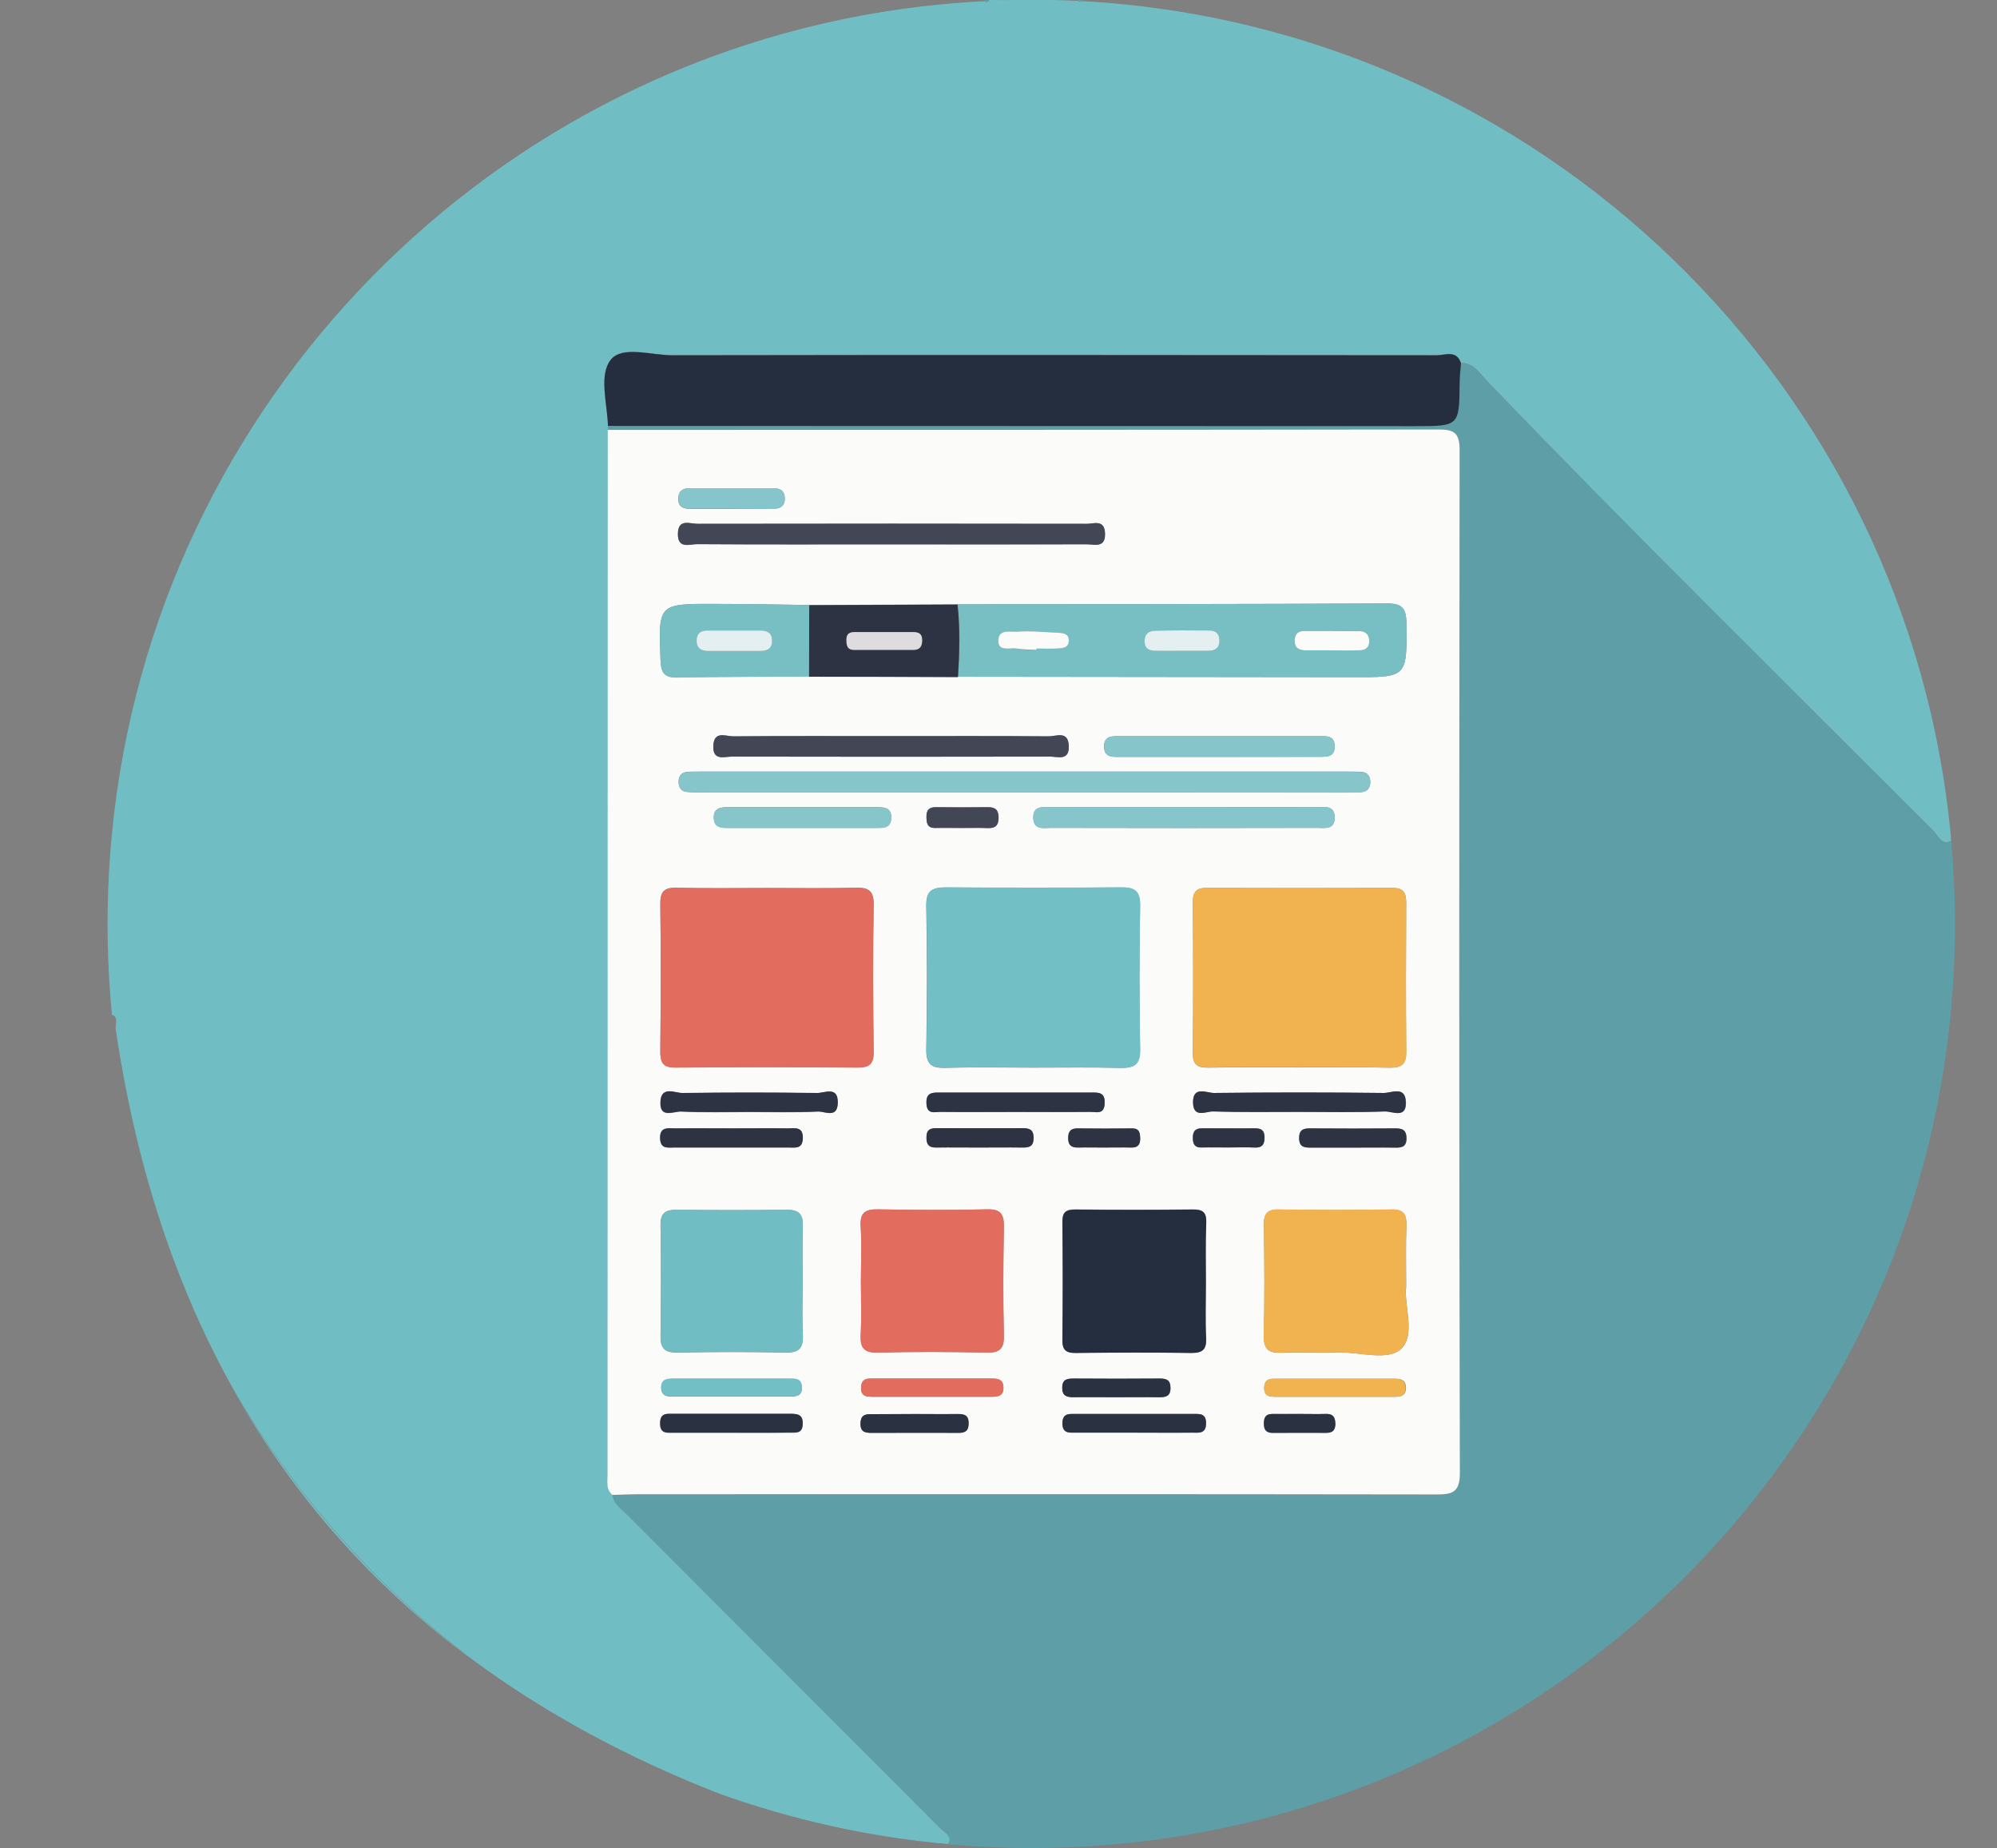 <?xml version="1.0" encoding="utf-8"?>
<!-- Generator: Adobe Illustrator 20.1.0, SVG Export Plug-In . SVG Version: 6.00 Build 0)  -->
<svg version="1.1" id="Layer_1" xmlns="http://www.w3.org/2000/svg" xmlns:xlink="http://www.w3.org/1999/xlink" x="0px" y="0px"
	 viewBox="0 0 907.9 840" style="enable-background:new 0 0 907.9 840;" xml:space="preserve">
<rect x="0" y="0" width="907.9" height="840" fill="#808080" stroke="none"/>
<style type="text/css">
	.st0{fill:#70BEC3;}
	.st1{fill:#5E9EA6;}
	.st2{fill:#FBFBFA;}
	.st3{fill:#252E3E;}
	.st4{fill:#F0B350;}
	.st5{fill:#72BFC5;}
	.st6{fill:#E26D5E;}
	.st7{fill:#78BFC4;}
	.st8{fill:#86C6CB;}
	.st9{fill:#2D3342;}
	.st10{fill:#434654;}
	.st11{fill:#2A3140;}
	.st12{fill:#E3EFF0;}
	.st13{fill:#DEDCDE;}
</style>
<g>
	<path class="st0" d="M887.1,382.1c-4.1,2.7-6-2.4-8.3-4.6c-68-68.1-136.7-135.5-203.3-204.9c-3.1-3.3-5.7-7.8-11.3-7.6
		c-2-6.2-7.3-3.5-11.1-3.6c-115.8-0.1-231.6-0.2-347.4,0c-9.6,0-22.8-4.4-27.9,1.9c-5.8,7-1.7,19.9-1.4,30.2c-0.1,0.6-0.1,1.2,0,1.9
		c0,158.2-0.1,316.5-0.1,474.7c0,3.3-0.8,6.8,2.2,9.4c0.7,4.4,4.4,6.6,7.2,9.4c25.8,25.9,51.7,51.7,77.5,77.6
		c21.3,21.3,42.7,42.7,64,64.1c2.2,2.2,6.2,4.1,3.9,7.6c-36.2-3.2-71.1-11.1-104.1-22.9c-42.2-16.5-79.7-36.9-112.4-61.1
		c-42.8-32.6-79.1-73.2-106.7-119.6c-27.6-48.1-46-103.8-55.3-166.9c-0.3-1.9,1.4-5.6-1.7-6.4c-0.8-8.4-1.4-16.9-1.7-25.5
		c-0.2-5.3-0.3-10.6-0.3-15.9c0-5.3,0.1-10.6,0.3-15.9c0.3-8.4,0.9-16.8,1.7-25.1c19-196.3,173.2-353,368.3-376
		c9.6-1.1,19.2-1.9,29-2.4c0.1,0.1,0.3,0.2,0.4,0.3c0.1,0,0.1,0,0.1,0c0.1,0,0.2,0,0.3,0c0.1,0,0.2,0,0.2-0.1
		c0.1-0.1,0.2-0.1,0.3-0.3c6.5-0.3,12.9-0.5,19.5-0.5c7.2,0,14.4,0.2,21.5,0.5c0.4,0.4,0.7,0.4,1.1,0.1
		C700.2,11.7,868.6,175.3,887.1,382.1z"/>
	<path class="st0" d="M214.5,754.3c-44.2-32.7-79.8-72.6-106.7-119.6C135.4,681.1,171.7,721.7,214.5,754.3z"/>
	<path class="st0" d="M468.8,0c-6.5,0-13,0.2-19.5,0.5c0-0.1,0.1-0.1,0.1-0.2c0.1-0.1,0.1-0.2,0.2-0.3H468.8z"/>
	<path class="st1" d="M888.8,420c0,232-188,420-420,420c-12.7,0-25.4-0.6-37.8-1.7c2.3-3.5-1.7-5.4-3.9-7.6
		c-21.3-21.4-42.7-42.7-64-64.1c-25.9-25.9-51.7-51.7-77.5-77.6c-2.8-2.8-6.5-5-7.2-9.4c4.4-0.1,8.7-0.3,13.1-0.3
		c120.5,0,241-0.1,361.5,0.1c7.1,0,10.7-0.8,10.7-9.6c-0.3-155.1-0.3-310.1,0-465.2c0-7.8-2.4-9.4-9.7-9.4
		c-125.9,0.2-251.7,0.2-377.6,0.2c-0.1-0.6-0.1-1.2,0-1.9c122.3,0,244.6,0.1,366.9,0.1c20.1,0,20.1,0,20.3-19.6c0-3,0.4-6,0.6-9
		c5.6-0.2,8.1,4.3,11.3,7.6c66.7,69.4,135.4,136.8,203.3,204.9c2.2,2.2,4.1,7.3,8.3,4.6C888.2,394.6,888.8,407.2,888.8,420z"/>
	<path class="st1" d="M491.9,0c-0.2,0.3-0.4,0.5-0.5,0.6c-0.4,0.3-0.7,0.3-1.1-0.1c-0.1-0.1-0.3-0.3-0.4-0.5H491.9z"/>
	<path class="st1" d="M449.6,0c0,0.1-0.1,0.2-0.2,0.3c0,0.1-0.1,0.1-0.1,0.2c-0.1,0.1-0.2,0.2-0.3,0.3c-0.1,0-0.2,0.1-0.2,0.1
		c-0.1,0-0.2,0-0.3,0c0,0-0.1,0-0.1,0c-0.1,0-0.2-0.1-0.4-0.3c-0.1-0.1-0.3-0.3-0.4-0.5H449.6z"/>
	<path class="st2" d="M663.6,204.6c0-7.8-2.4-9.4-9.7-9.4c-125.9,0.2-251.7,0.2-377.6,0.2c0,158.2-0.1,316.5-0.1,474.7
		c0,3.3-0.8,6.8,2.2,9.4c4.4-0.1,8.7-0.3,13.1-0.3c120.5,0,241-0.1,361.5,0.1c7.1,0,10.7-0.8,10.7-9.6
		C663.3,514.8,663.4,359.7,663.6,204.6z M313.4,221.9c12.7,0,25.4,0,38.1,0c3.1,0,5.2,1,5.3,4.5c0.1,4.2-2.7,4.9-6,4.9
		c-6,0-12,0-18.1,0v0c-6.4,0-12.7,0-19.1,0c-3,0-5.2-1-5.3-4.5C308.4,223.3,310.3,221.9,313.4,221.9z M317,238.1
		c59-0.1,118-0.1,177.1,0c3.1,0,7.9-2.1,8.2,4.2c0.3,7-4.8,5.1-8.4,5.1c-29.5,0.1-59,0.1-88.5,0.1c-29.5,0-59,0.1-88.5-0.1
		c-3.4,0-8.8,2.3-8.7-4.7C308.2,235.6,313.6,238.1,317,238.1z M324.8,274.5c14.4,0,28.7,0.3,43.1,0.5c22.5-0.1,45-0.2,67.5-0.3
		c65.1-0.1,130.2-0.1,195.3-0.4c6.5,0,8.6,2,8.7,8.7c0.3,24.9,0.5,24.9-24.6,24.8c-29.9,0-59.8-0.1-89.6-0.1
		c-29.9,0-59.7-0.1-89.6-0.1c-22.6,0-45.2-0.1-67.8-0.2c-5,0-10,0.1-15,0.1c-5,0-10,0-15,0.1c-10,0.1-20,0.1-30.1,0.3
		c-5.9,0.1-7.2-2.4-7.4-7.8C299.3,274.5,299.1,274.4,324.8,274.5z M518.3,477c0.1,6.9-2.6,8.5-8.9,8.4c-13.4-0.3-26.8-0.1-40.2-0.1
		c-13.1,0-26.1-0.3-39.2,0.1c-6.2,0.2-9-1.4-8.9-8.3c0.4-21.8,0.4-43.5,0-65.3c-0.1-6.9,2.6-8.4,8.9-8.4c26.5,0.2,52.9,0.2,79.4,0
		c6.2-0.1,9,1.4,8.9,8.4C517.9,433.4,517.9,455.2,518.3,477z M518.3,517.5c0,2.9-1.2,4.2-4.1,4.1c-4.3-0.1-8.6,0-12.9,0
		c-3.7,0-7.3-0.1-10.9,0c-3.4,0.2-4.8-1.2-4.7-4.6c0.1-2.9,1.3-4.1,4.2-4.1c8.3,0.1,16.6,0.1,24.9,0
		C517.9,512.9,518.3,514.8,518.3,517.5z M320.5,360.2c-2.7,0-5.4,0-8-0.2c-2.8-0.2-4-2-4-4.8c0.1-2.8,1.6-4.3,4.3-4.4
		c2.3-0.1,4.7-0.1,7-0.1c97.2,0,194.5,0,291.7,0c2.3,0,4.7,0,7,0.1c2.7,0.1,4.3,1.4,4.5,4.3c0.1,3.4-1.7,4.9-4.8,5
		c-2.7,0.1-5.4,0.1-8,0.1H465.3C417,360.2,368.7,360.2,320.5,360.2z M405.2,371.5c0,5-3.6,4.8-7,4.8c-4.7,0-9.5,0-14.2,0
		c-6.3,0-12.6,0-19,0c-5.7,0-11.4,0-17.1,0c-5.7,0-11.4,0-17.1,0c-3.2,0-6.2-0.3-6.3-4.6c-0.1-4.2,2.8-4.8,6.1-4.8
		c22.8,0,45.6,0,68.3,0C402.2,366.9,405.2,367.2,405.2,371.5z M509.1,334.6c30.2,0,60.3,0,90.5,0c3.3,0,7.2-0.4,7.2,4.6
		c0.1,5-3.7,4.8-7.1,4.8c-15.1,0-30.2,0-45.3,0c-15.1,0-30.2,0-45.3,0c-3.3,0-7.1,0.4-7.2-4.7C502,334.3,505.7,334.6,509.1,334.6z
		 M405.6,334.6c23.8,0,47.5-0.1,71.3,0.1c3.3,0,8.7-2.7,9,4.3c0.3,7-5,4.9-8.5,4.9c-48.2,0.1-96.4,0.1-144.6,0
		c-3.5,0-8.8,2.1-8.5-4.9c0.3-7,5.7-4.3,9-4.3C357.4,334.5,381.5,334.6,405.6,334.6z M425.3,366.9c8,0.1,15.9,0.1,23.9,0
		c3.4,0,4.7,1.4,4.7,4.8c0,3.4-1.4,4.8-4.7,4.7c-3.7-0.1-7.5,0-11.2,0c-0.2,0-0.5,0-0.7,0c-1.3,0-2.5,0-3.8,0c-2.7,0-5.5,0-8.2,0
		c-3.8,0.1-4.1-2.3-4.1-5.2C421.1,368.2,422.4,366.9,425.3,366.9z M478,376.3c-3.4,0-8.1,1.2-8.2-4.6c-0.1-5.8,4.6-4.7,8-4.8
		c20.1-0.1,40.3,0,60.4,0s40.3-0.1,60.4,0c3.4,0,8.1-1.1,8.2,4.6c0.1,5.8-4.6,4.8-8.1,4.8C558.5,376.4,518.2,376.4,478,376.3z
		 M542.3,410c0-4.8,1.8-6.5,6.4-6.4c28.2,0.1,56.3,0.1,84.5,0c5.1,0,6.1,2.4,6.1,6.8c-0.1,22.4-0.2,44.9,0,67.4
		c0.1,5.7-1.8,7.6-7.5,7.5c-13.7-0.3-27.5-0.1-41.2-0.1c-13.7,0-27.5-0.2-41.2,0.1c-5.1,0.1-7.2-1.4-7.1-6.8
		C542.5,455.6,542.5,432.8,542.3,410z M551.9,496.8c25.8-0.3,51.5-0.3,77.3,0c3.5,0,9.7-3.3,10,4c0.4,7.9-6.2,4.3-9.5,4.4
		c-13,0.4-26.1,0.2-39.1,0.2c-13,0-26.1,0.2-39.1-0.2c-3.1-0.1-8.9,3.2-9.1-3.9C542.2,493.4,548.6,496.8,551.9,496.8z M595.5,512.9
		c13.1,0.1,26.1,0.1,39.2,0c3.4,0,4.8,1.1,4.8,4.7c-0.1,3.9-2.3,4.2-5.3,4.1c-6.7-0.1-13.4,0-20.1,0c-6,0-12,0-18.1,0
		c-2.9,0-5.2-0.2-5.3-4.1C590.6,513.8,592.2,512.8,595.5,512.9z M365,647.5c-0.2,4.2-3,3.7-5.6,3.8c-5.5,0-11.1,0-16.6,0h-10.5
		c-4.3,0-8.7,0-13.1,0h-13.1c-3,0-6.1,0.5-6-4.3c0-4.8,3.1-4.3,6.1-4.3c17.7,0,35.5,0,53.2,0C363,642.6,365.2,643.2,365,647.5z
		 M300.3,557c-0.1-6.1,2.7-7.2,7.9-7.1c16.4,0.2,32.8,0.2,49.2,0c5.6-0.1,7.8,1.8,7.6,7.5c-0.3,8.3-0.1,16.7-0.1,25.1
		c0,8-0.3,16.1,0.1,24.1c0.3,6-1.6,8.4-7.9,8.2c-16.4-0.3-32.8-0.3-49.2,0c-5.6,0.1-7.7-1.9-7.6-7.5
		C300.5,590.4,300.6,573.7,300.3,557z M358.5,634.8c-17.3,0-34.7,0-52,0c-2.6,0-5.6,0.2-5.9-3.7c-0.2-4.5,3.1-4.4,6.1-4.4
		c8.3,0,16.7,0,25,0c9,0,18,0,27,0c2.7,0,5.6-0.2,5.8,3.7C364.9,634.9,361.5,634.8,358.5,634.8z M358.7,521.6c-17.4,0-34.9,0-52.3,0
		c-2.9,0-6.1,0.7-6.3-4.1c-0.2-5.5,3.6-4.6,6.8-4.6c3.8,0,7.5,0,11.3,0c4.9,0,9.9,0,14.8,0c8.4,0,16.8-0.1,25.1,0c3.2,0,7-1,6.8,4.6
		C364.8,522.3,361.6,521.6,358.7,521.6z M371.9,505.3c-10.3,0.5-20.7,0.2-31.1,0.2c-10.4,0-20.7,0.3-31.1-0.2
		c-3.4-0.2-9.9,3.4-9.5-4.4c0.3-7.4,6.6-4,10-4c20.4-0.3,40.8-0.3,61.1,0c3.4,0,9.7-3.4,9.5,4.5
		C380.8,508.5,375.1,505.1,371.9,505.3z M307.3,485.2c-6.1,0.1-7.2-2.4-7.1-7.8c0.2-22.1,0.3-44.3,0-66.4c-0.1-5.7,1.7-7.7,7.4-7.5
		c13.7,0.3,27.5,0.1,41.2,0.1c13.4,0,26.8,0.2,40.2-0.1c5.9-0.2,8.3,1.3,8.2,7.8c-0.4,22.1-0.3,44.3,0,66.4c0.1,5.7-1.7,7.5-7.4,7.5
		C362.3,485,334.8,485,307.3,485.2z M435.4,651.3c-13-0.1-26,0-39,0c-2.8,0-5.2-0.2-5.2-4.1c0-3.7,1.8-4.5,4.9-4.4
		c6.7,0.1,13.3,0,20,0c6.3,0,12.7,0.1,19,0c3,0,5.2,0.3,5.2,4.2C440.4,650.5,438.6,651.3,435.4,651.3z M450.8,634.9h-28.2
		c-2.4,0-4.8,0-7.3,0c-6,0-11.9,0-17.9,0c-3.1,0-6.3,0.1-5.9-4.6c0.3-4,3.1-3.7,5.8-3.7c17.8,0,35.6,0,53.4,0c2.8,0,5.4,0.2,5.5,4.1
		C456.2,634.7,453.6,634.9,450.8,634.9z M448.3,614.8c-16.4-0.3-32.8-0.4-49.2,0c-6.3,0.2-8.1-2.1-7.8-8.1c0.4-8,0.1-16,0.1-24.1
		c0-8.4,0.4-16.8-0.1-25.1c-0.4-6.4,2.1-7.9,8.1-7.8c16.4,0.3,32.8,0.4,49.2,0c6.4-0.2,7.9,2.2,7.8,8.1c-0.3,16.4-0.4,32.8,0,49.2
		C456.5,613.3,454.3,615,448.3,614.8z M464.9,521.6c-6.7-0.1-13.4,0-20.1,0c-6.4,0-12.7-0.1-19.1,0c-3.6,0.1-4.6-1.6-4.5-4.9
		c0-3.2,1.7-3.9,4.5-3.9c13.1,0,26.1,0,39.2,0c3.1,0,5,0.6,5,4.4C469.9,521,468.1,521.7,464.9,521.6z M461.7,505.5
		c-11.4,0-22.7,0.1-34.1-0.1c-2.7,0-6.2,1.3-6.4-3.8c-0.3-5.2,2.9-5,6.4-5c22.7,0,45.5,0,68.2,0c3.5,0,6.7-0.3,6.4,5
		c-0.2,5.1-3.7,3.8-6.4,3.8C484.4,505.5,473.1,505.5,461.7,505.5z M542.1,651.2c-9,0-18,0-27,0c-8.7,0-17.4,0-26,0
		c-3.1,0-6.1,0.4-6.1-4.3c0-4.7,3.2-4.2,6.2-4.2c17.7,0,35.4,0,53.1,0c3,0,6.1-0.4,6,4.3C548.2,651.8,545,651.2,542.1,651.2z
		 M483,630.8c0-3.8,2.1-4.2,5.2-4.2c13,0.1,26,0.1,39,0c3,0,5,0.5,5,4.3c0,3.9-2.3,4.2-5.1,4.2c-6.7,0-13.3,0-20,0
		c-6.3,0-12.7-0.1-19,0C485,635.1,482.9,634.5,483,630.8z M541.5,614.9c-17.4-0.3-34.8-0.3-52.2,0c-4.8,0.1-6.4-1.4-6.3-6.2
		c0.2-17.7,0.2-35.5,0-53.3c-0.1-4.4,1.5-5.7,5.8-5.7c17.8,0.2,35.5,0.2,53.3,0c4.7-0.1,6.5,1.2,6.3,6.2c-0.4,9-0.1,18.1-0.1,27.1
		c0,8.4-0.3,16.8,0.1,25.1C548.6,613.5,546.6,615,541.5,614.9z M570.3,521.6c-1.6-0.1-3.2-0.1-4.8-0.1c-2.4,0-4.8,0-7.3,0
		c-1.2,0-2.4,0-3.6,0c-2.8,0-5.6,0-8.4,0c-3.1,0.1-3.9-1.6-3.9-4.4c0-2.9,1.1-4.3,4.1-4.3c8,0,16,0,24.1,0c2.8,0,4.3,0.8,4.4,3.9
		C574.9,520.1,573.8,521.8,570.3,521.6z M602.7,651.3c-8-0.1-16,0-24,0c-2.9,0-4.1-1.2-4.1-4.2c0-2.8,0.8-4.4,3.9-4.4
		c4.3,0.1,8.7,0,13,0c3.7,0,7.3,0.1,11,0c3.5-0.2,4.6,1.4,4.6,4.7C607,650.5,605.4,651.3,602.7,651.3z M633.9,634.9h-27.1
		c-2.4,0-4.8,0-7.1,0c-6.3,0-12.6,0-18.9,0c-3,0-6.3,0.2-6-4.5c0.3-4,3.1-3.7,5.8-3.7c17.7,0,35.4,0,53.1,0c2.8,0,5.4,0.1,5.5,4
		C639.2,634.6,636.7,634.9,633.9,634.9z M637.1,613c-6.1,5.9-19.2,1.4-29.1,1.7c-8.4,0.3-16.8-0.2-25.1,0.2
		c-5.8,0.2-8.4-1.2-8.3-7.7c0.4-16.7,0.3-33.5,0-50.3c-0.1-5.1,1.4-7.2,6.8-7.1c17.1,0.3,34.2,0.3,51.3,0c5.5-0.1,6.8,2.2,6.7,7.1
		c-0.3,8.7-0.1,17.4-0.1,27.9C638.2,593.3,643.7,606.5,637.1,613z"/>
	<path class="st3" d="M664.2,165.1c-0.2,3-0.6,6-0.6,9c-0.2,19.6-0.2,19.6-20.3,19.6c-122.3,0-244.6-0.1-366.9-0.1
		c-0.3-10.3-4.3-23.2,1.4-30.2c5.2-6.3,18.3-1.9,27.9-1.9c115.8-0.2,231.6-0.1,347.4,0C656.9,161.5,662.2,158.9,664.2,165.1z"/>
	<path class="st4" d="M590.6,485.1c-13.7,0-27.5-0.2-41.2,0.1c-5.1,0.1-7.2-1.4-7.1-6.8c0.2-22.8,0.2-45.6,0-68.4
		c0-4.8,1.8-6.5,6.5-6.4c28.1,0.1,56.3,0.1,84.4,0c5.1,0,6.1,2.4,6.1,6.8c-0.1,22.5-0.2,44.9,0.1,67.4c0.1,5.7-1.8,7.6-7.5,7.5
		C618.1,484.9,604.4,485.1,590.6,485.1z"/>
	<path class="st5" d="M469.3,485.2c-13.1,0-26.1-0.2-39.2,0.1c-6.2,0.2-9-1.4-8.9-8.3c0.4-21.8,0.4-43.5,0-65.3
		c-0.1-6.9,2.6-8.4,8.9-8.4c26.5,0.2,52.9,0.2,79.4,0c6.2-0.1,9,1.4,8.9,8.4c-0.4,21.8-0.4,43.5,0,65.3c0.1,6.9-2.6,8.5-8.9,8.4
		C496.1,485,482.7,485.2,469.3,485.2z"/>
	<path class="st6" d="M348.8,403.7c13.4,0,26.8,0.2,40.2-0.1c5.9-0.1,8.3,1.3,8.2,7.8c-0.4,22.1-0.3,44.3,0,66.4
		c0.1,5.7-1.7,7.6-7.4,7.5c-27.5-0.2-55-0.3-82.5,0c-6.1,0.1-7.2-2.4-7.1-7.8c0.2-22.1,0.3-44.3,0-66.4c-0.1-5.7,1.7-7.6,7.4-7.5
		C321.3,403.9,335.1,403.7,348.8,403.7z"/>
	<path class="st7" d="M639.4,283c-0.1-6.7-2.2-8.7-8.7-8.7c-65.1,0.3-130.2,0.3-195.3,0.4c1.2,11,0.9,21.9,0.2,32.9v0
		c29.9,0,59.8,0.1,89.6,0.1c29.9,0,59.7,0.1,89.6,0.1C639.9,307.9,639.6,307.9,639.4,283z M462.8,287.1c5.9-0.4,11.9,0.2,17.9,0.5
		c2.3,0.1,5.1,0.2,5.2,3.3c0.1,3.9-3,3.7-5.7,3.9c-3,0.1-6,0-8.9,0c0,0.2,0,0.4,0,0.7c-3-0.2-6-0.1-8.9-0.6c-3.2-0.5-8.7,1.7-8.4-4
		C454.1,285.8,459.6,287.4,462.8,287.1z M549.5,295.8c-1.6,0-3.1,0-4.7,0c-2.5,0-4.9,0-7.4,0c-1.3,0-2.5,0-3.7,0c-2.8,0-5.5,0-8.3,0
		c-2.5,0-4.7-0.6-5-3.7c-0.3-3.3,1.3-5.3,4.5-5.4c8.4-0.2,16.8-0.2,25.1-0.1c2.7,0,4.3,1.5,4.4,4.3
		C554.5,294.3,552.7,295.8,549.5,295.8z M617.9,295.6c-4.4,0-8.7,0-13.1,0c-3.7,0-7.4,0-11.1,0c-3.1,0-5.2-1.1-5.1-4.6
		c0-3,1.7-4.2,4.5-4.3c8.4,0,16.8,0,25.2,0.2c2.7,0.1,4.2,1.7,4.2,4.6C622.4,294.6,620.6,295.6,617.9,295.6z"/>
	<path class="st6" d="M391.4,582.6c0-8.4,0.4-16.7-0.1-25.1c-0.4-6.4,2.1-7.9,8.1-7.8c16.4,0.3,32.8,0.4,49.2,0
		c6.4-0.2,7.9,2.2,7.8,8.1c-0.3,16.4-0.4,32.8,0,49.2c0.2,6.3-2.1,8-8.1,7.8c-16.4-0.4-32.8-0.4-49.2,0c-6.3,0.2-8.1-2.1-7.8-8.1
		C391.7,598.7,391.4,590.7,391.4,582.6z"/>
	<path class="st0" d="M364.9,582.4c0,8-0.3,16.1,0.1,24.1c0.3,6-1.6,8.4-7.9,8.2c-16.4-0.3-32.8-0.3-49.2,0
		c-5.6,0.1-7.7-1.9-7.6-7.5c0.3-16.7,0.3-33.4,0-50.2c-0.1-6.1,2.7-7.2,7.9-7.1c16.4,0.2,32.8,0.2,49.2,0c5.6-0.1,7.8,1.8,7.6,7.5
		C364.6,565.7,364.9,574,364.9,582.4z"/>
	<path class="st3" d="M548.2,583.1c0,8.4-0.3,16.8,0.1,25.1c0.3,5.4-1.7,6.8-6.8,6.8c-17.4-0.3-34.8-0.2-52.2,0
		c-4.8,0.1-6.4-1.4-6.3-6.2c0.2-17.7,0.2-35.5,0-53.3c0-4.4,1.5-5.7,5.8-5.7c17.7,0.2,35.5,0.2,53.3,0c4.7-0.1,6.5,1.2,6.3,6.2
		C548,565,548.2,574,548.2,583.1z"/>
	<path class="st4" d="M639.2,584.8c-1,8.5,4.5,21.7-2.2,28.2c-6.1,5.9-19.2,1.4-29.1,1.7c-8.4,0.2-16.8-0.2-25.1,0.1
		c-5.8,0.2-8.4-1.1-8.3-7.7c0.4-16.7,0.3-33.5,0.1-50.3c-0.1-5.1,1.4-7.2,6.8-7.1c17.1,0.3,34.2,0.3,51.3,0c5.5-0.1,6.8,2.2,6.7,7.1
		C639,565.6,639.2,574.3,639.2,584.8z"/>
	<path class="st8" d="M465.3,360.2c-48.3,0-96.6,0-144.8,0c-2.7,0-5.4,0-8-0.2c-2.8-0.2-4-2-4-4.7c0.1-2.8,1.6-4.3,4.3-4.4
		c2.3-0.1,4.7-0.1,7-0.1c97.2,0,194.4,0,291.7,0c2.3,0,4.7,0,7,0.1c2.7,0.1,4.3,1.4,4.5,4.3c0.1,3.4-1.7,4.9-4.8,5
		c-2.7,0.1-5.4,0.1-8,0.1C561.8,360.2,513.6,360.2,465.3,360.2z"/>
	<path class="st9" d="M435.3,274.8c-22.5,0.1-45,0.2-67.5,0.3c0,10.8-0.1,21.6-0.1,32.5v0c22.6,0,45.2,0.1,67.8,0.2v0
		C436.2,296.7,436.5,285.7,435.3,274.8z M384.9,290.6c0-2.6,1.6-3.3,3.8-3.3c2.3,0,4.6,0,7,0h7c2,0,4,0,6,0c2,0,4,0,6,0
		c2.5,0,4.6,0.3,4.6,3.7c0,2.9-1.1,4.4-4,4.4c-9,0-17.9,0-26.8,0C385.1,295.4,384.9,293.1,384.9,290.6z"/>
	<path class="st10" d="M405.4,247.4c-29.5,0-59,0.1-88.5-0.1c-3.4,0-8.8,2.3-8.7-4.7c0.1-7,5.5-4.5,8.9-4.5
		c59-0.1,118.1-0.1,177.1,0c3.1,0,7.9-2.1,8.2,4.2c0.3,7-4.8,5.1-8.4,5.1C464.4,247.5,434.9,247.4,405.4,247.4z"/>
	<path class="st7" d="M324.8,274.5c-25.6-0.1-25.5,0-24.5,25.7c0.2,5.4,1.5,7.9,7.4,7.8c10-0.2,20-0.3,30.1-0.3c5,0,10-0.1,15-0.1
		c5,0,10,0,15-0.1v0c0-10.8,0.1-21.7,0.1-32.5C353.5,274.8,339.1,274.5,324.8,274.5z M345.1,295.9h-11c-2,0-4,0-6,0s-4,0-6,0
		c-3,0-5.2-0.9-5.4-4.4c-0.1-3.4,1.7-4.8,4.9-4.9c8,0,16,0,24,0c3,0,5.3,0.9,5.4,4.4C351.1,295.1,348.4,295.8,345.1,295.9z"/>
	<path class="st10" d="M405.6,334.6c23.8,0,47.5-0.1,71.3,0.1c3.3,0,8.7-2.7,9,4.3c0.3,7-5,4.9-8.5,4.9c-48.2,0.1-96.4,0.1-144.6,0
		c-3.5,0-8.8,2.1-8.5-4.9c0.3-7,5.7-4.3,9-4.3C357.4,334.5,381.5,334.6,405.6,334.6z"/>
	<path class="st8" d="M538.2,366.9c20.1,0,40.3,0,60.4,0c3.4,0,8.1-1.1,8.2,4.6c0.1,5.8-4.6,4.8-8.1,4.8c-40.3,0.1-80.5,0.1-120.8,0
		c-3.4,0-8.1,1.2-8.2-4.6c-0.1-5.8,4.6-4.7,8-4.8C498,366.8,518.1,366.9,538.2,366.9z"/>
	<path class="st8" d="M554.5,344.1c-15.1,0-30.2,0-45.3,0c-3.3,0-7.1,0.4-7.2-4.7c-0.1-5,3.7-4.8,7.1-4.8c30.2,0,60.4,0,90.5,0
		c3.3,0,7.2-0.4,7.2,4.6c0.1,5-3.7,4.8-7.1,4.8C584.7,344.1,569.6,344.1,554.5,344.1z"/>
	<path class="st9" d="M590.6,505.4c-13,0-26.1,0.2-39.1-0.2c-3.1-0.1-8.9,3.2-9.1-3.9c-0.2-7.9,6.2-4.5,9.5-4.5
		c25.7-0.3,51.5-0.3,77.2,0c3.5,0,9.7-3.3,10,4c0.4,7.9-6.1,4.3-9.5,4.4C616.7,505.7,603.6,505.4,590.6,505.4z"/>
	<path class="st9" d="M461.7,505.4c-11.4,0-22.7,0.1-34.1,0c-2.7,0-6.2,1.3-6.4-3.8c-0.3-5.2,2.9-5,6.4-5c22.7,0,45.5,0,68.2,0
		c3.5,0,6.7-0.3,6.4,5c-0.2,5.1-3.7,3.8-6.4,3.8C484.4,505.5,473.1,505.4,461.7,505.4z"/>
	<path class="st8" d="M365,376.4c-11.4,0-22.8,0-34.2,0c-3.2,0-6.2-0.3-6.3-4.6c-0.1-4.2,2.8-4.8,6.1-4.8c22.8,0,45.6,0,68.4,0
		c3.2,0,6.2,0.3,6.2,4.6c0,5-3.6,4.8-7,4.8C387.1,376.4,376.1,376.4,365,376.4z"/>
	<path class="st9" d="M340.9,505.4c-10.4,0-20.7,0.3-31.1-0.2c-3.4-0.2-9.9,3.4-9.5-4.4c0.3-7.4,6.6-4,10-4
		c20.4-0.3,40.8-0.3,61.1,0c3.4,0.1,9.7-3.4,9.5,4.5c-0.2,7.2-5.9,3.8-9.1,3.9C361.6,505.7,351.2,505.4,340.9,505.4z"/>
	<path class="st9" d="M333.1,512.9c8.4,0,16.8-0.1,25.1,0c3.2,0,7-1,6.8,4.6c-0.2,4.8-3.4,4.1-6.3,4.1c-17.4,0-34.9,0-52.3,0
		c-2.9,0-6.1,0.7-6.3-4.1c-0.2-5.5,3.6-4.6,6.8-4.6C315.6,512.8,324.3,512.9,333.1,512.9z"/>
	<path class="st6" d="M422.6,634.9c-8.4,0-16.8,0-25.2,0c-3.1,0-6.3,0.1-5.9-4.6c0.3-4,3.2-3.7,5.8-3.7c17.8,0,35.6,0,53.4,0
		c2.9,0,5.4,0.2,5.5,4.1c0.1,4-2.5,4.1-5.3,4.2C441.4,634.9,432,634.9,422.6,634.9z"/>
	<path class="st5" d="M331.8,626.6c9,0,18,0,27,0c2.7,0,5.6-0.2,5.8,3.7c0.3,4.6-3.1,4.4-6.1,4.4c-17.3,0-34.7,0-52,0
		c-2.6,0-5.6,0.2-5.9-3.7c-0.2-4.5,3.1-4.4,6.1-4.4C315.1,626.6,323.4,626.6,331.8,626.6z"/>
	<path class="st4" d="M606.8,634.9c-8.7,0-17.4,0-26.1,0c-3.1,0-6.3,0.2-6-4.5c0.3-4,3.1-3.7,5.7-3.7c17.7,0,35.4,0,53.1,0
		c2.8,0,5.4,0.1,5.5,4c0.1,3.9-2.4,4.2-5.3,4.2C624.8,634.9,615.8,634.9,606.8,634.9z"/>
	<path class="st11" d="M332.3,651.2c-8.7,0-17.4,0-26.1,0c-3,0-6.1,0.5-6.1-4.3c0-4.8,3.1-4.3,6.1-4.3c17.7,0,35.5,0,53.2,0
		c3.5,0,5.7,0.5,5.5,4.8c-0.2,4.2-3,3.7-5.6,3.7C350.4,651.3,341.3,651.2,332.3,651.2z"/>
	<path class="st11" d="M515.1,651.2c-8.7,0-17.4,0-26,0c-3.1,0-6.1,0.4-6.1-4.3c0.1-4.7,3.2-4.2,6.2-4.2c17.7,0,35.4,0,53.1,0
		c3,0,6.1-0.4,6,4.3c0,4.8-3.3,4.2-6.2,4.2C533.1,651.3,524.1,651.2,515.1,651.2z"/>
	<path class="st8" d="M332.8,231.2c-6.4,0-12.7,0-19.1,0c-3,0-5.2-1-5.3-4.5c-0.1-3.4,1.9-4.8,5-4.8c12.7,0,25.4,0,38.1,0
		c3.1,0,5.2,1,5.3,4.5c0.1,4.2-2.7,4.9-6,4.9C344.8,231.3,338.8,231.3,332.8,231.2C332.8,231.3,332.8,231.3,332.8,231.2z"/>
	<path class="st9" d="M444.8,521.6c-6.4,0-12.7-0.1-19.1,0c-3.6,0.1-4.6-1.6-4.5-4.9c0.1-3.2,1.7-3.9,4.5-3.9
		c13.1,0,26.1,0.1,39.2,0c3.1,0,5,0.6,5,4.4c0,3.8-1.8,4.4-5,4.4C458.2,521.5,451.5,521.6,444.8,521.6z"/>
	<path class="st9" d="M614,521.6c-6,0-12.1,0-18.1,0c-2.9,0-5.2-0.2-5.3-4.1c-0.1-3.6,1.6-4.6,4.8-4.6c13.1,0.1,26.1,0.1,39.2,0
		c3.4,0,4.8,1.1,4.8,4.6c-0.1,3.9-2.3,4.1-5.3,4.1C627.4,521.5,620.7,521.6,614,521.6z"/>
	<path class="st11" d="M507,635.1c-6.3,0-12.7-0.1-19,0c-3.1,0-5.1-0.6-5.1-4.3c0-3.8,2.1-4.2,5.2-4.2c13,0.1,26,0.1,39,0
		c3,0,5,0.5,5,4.3c0,3.9-2.3,4.2-5.1,4.2C520.3,635,513.7,635.1,507,635.1z"/>
	<path class="st11" d="M416.2,642.7c6.3,0,12.7,0.1,19,0c3,0,5.2,0.3,5.2,4.2c0,3.7-1.8,4.5-5,4.4c-13-0.1-26,0-39,0
		c-2.8,0-5.2-0.2-5.2-4.1c0-3.7,1.8-4.5,4.9-4.4C402.8,642.8,409.5,642.7,416.2,642.7z"/>
	<path class="st10" d="M437.2,376.3c-4,0-8-0.1-11.9,0c-3.8,0.1-4.1-2.3-4.1-5.2c0-2.9,1.2-4.2,4.2-4.2c8,0.1,15.9,0.1,23.9,0
		c3.4,0,4.7,1.4,4.7,4.8c0,3.4-1.4,4.8-4.7,4.7C445.2,376.2,441.2,376.3,437.2,376.3z"/>
	<path class="st9" d="M501.2,521.6c-3.6,0-7.3-0.1-10.9,0c-3.4,0.1-4.8-1.2-4.7-4.6c0.1-2.9,1.3-4.1,4.2-4.1
		c8.3,0.1,16.6,0.1,24.9,0c3.3,0,3.6,2,3.7,4.6c0,2.9-1.2,4.2-4.1,4.1C509.9,521.5,505.5,521.6,501.2,521.6z"/>
	<path class="st9" d="M558.2,521.6c-4,0-8-0.1-12,0c-3.1,0.1-3.9-1.7-3.9-4.4c0-2.9,1.1-4.3,4.1-4.3c8,0,16,0.1,24.1,0
		c2.8,0,4.3,0.8,4.4,3.9c0.1,3.3-1,5-4.5,4.8C566.2,521.4,562.2,521.6,558.2,521.6z"/>
	<path class="st11" d="M591.5,642.7c3.7,0,7.3,0.1,11,0c3.5-0.2,4.6,1.4,4.6,4.7c-0.1,3.2-1.7,3.9-4.4,3.9c-8-0.1-16,0-24,0
		c-2.9,0-4.1-1.2-4.1-4.2c0-2.8,0.8-4.4,3.9-4.4C582.8,642.7,587.2,642.7,591.5,642.7z"/>
	<path class="st12" d="M537.5,295.8c-4,0-8,0.1-12.1,0c-2.5,0-4.7-0.6-5-3.7c-0.3-3.3,1.3-5.3,4.5-5.4c8.4-0.2,16.8-0.2,25.1-0.1
		c2.7,0,4.3,1.5,4.4,4.3c0.1,3.4-1.7,4.9-4.9,4.9C545.5,295.8,541.5,295.8,537.5,295.8z"/>
	<path class="st2" d="M604.8,295.6c-3.7,0-7.4,0-11.1,0c-3.1,0-5.2-1.1-5.1-4.6c0.1-3,1.7-4.2,4.5-4.2c8.4,0,16.8,0,25.2,0.1
		c2.7,0.1,4.2,1.7,4.2,4.6c0,3-1.9,4.1-4.6,4.1C613.5,295.7,609.2,295.6,604.8,295.6z"/>
	<path class="st2" d="M471.2,295.4c-3-0.2-6-0.1-8.9-0.6c-3.2-0.5-8.7,1.7-8.4-3.9c0.2-5.2,5.8-3.5,8.9-3.8
		c5.9-0.4,11.9,0.2,17.9,0.5c2.3,0.1,5.1,0.2,5.2,3.3c0.1,3.9-3,3.7-5.7,3.9c-3,0.1-6,0-8.9,0C471.2,295,471.2,295.2,471.2,295.4z"
		/>
	<path class="st13" d="M402.7,287.3c4,0,8,0,11.9,0c2.5,0,4.6,0.3,4.6,3.7c0,2.9-1.1,4.4-4,4.4c-9,0-17.9,0-26.9,0
		c-3.3,0-3.5-2.2-3.5-4.8c0-2.6,1.6-3.3,3.8-3.3C393.4,287.3,398,287.3,402.7,287.3z"/>
	<path class="st12" d="M334.1,295.9c-4,0-8,0-12,0c-3,0-5.2-0.9-5.4-4.4c-0.1-3.4,1.7-4.9,4.9-4.9c8,0,16,0,24,0
		c3,0,5.3,0.9,5.4,4.4c0.1,4.2-2.6,4.9-5.9,4.9C341.5,295.9,337.8,295.9,334.1,295.9z"/>
</g>
</svg>
